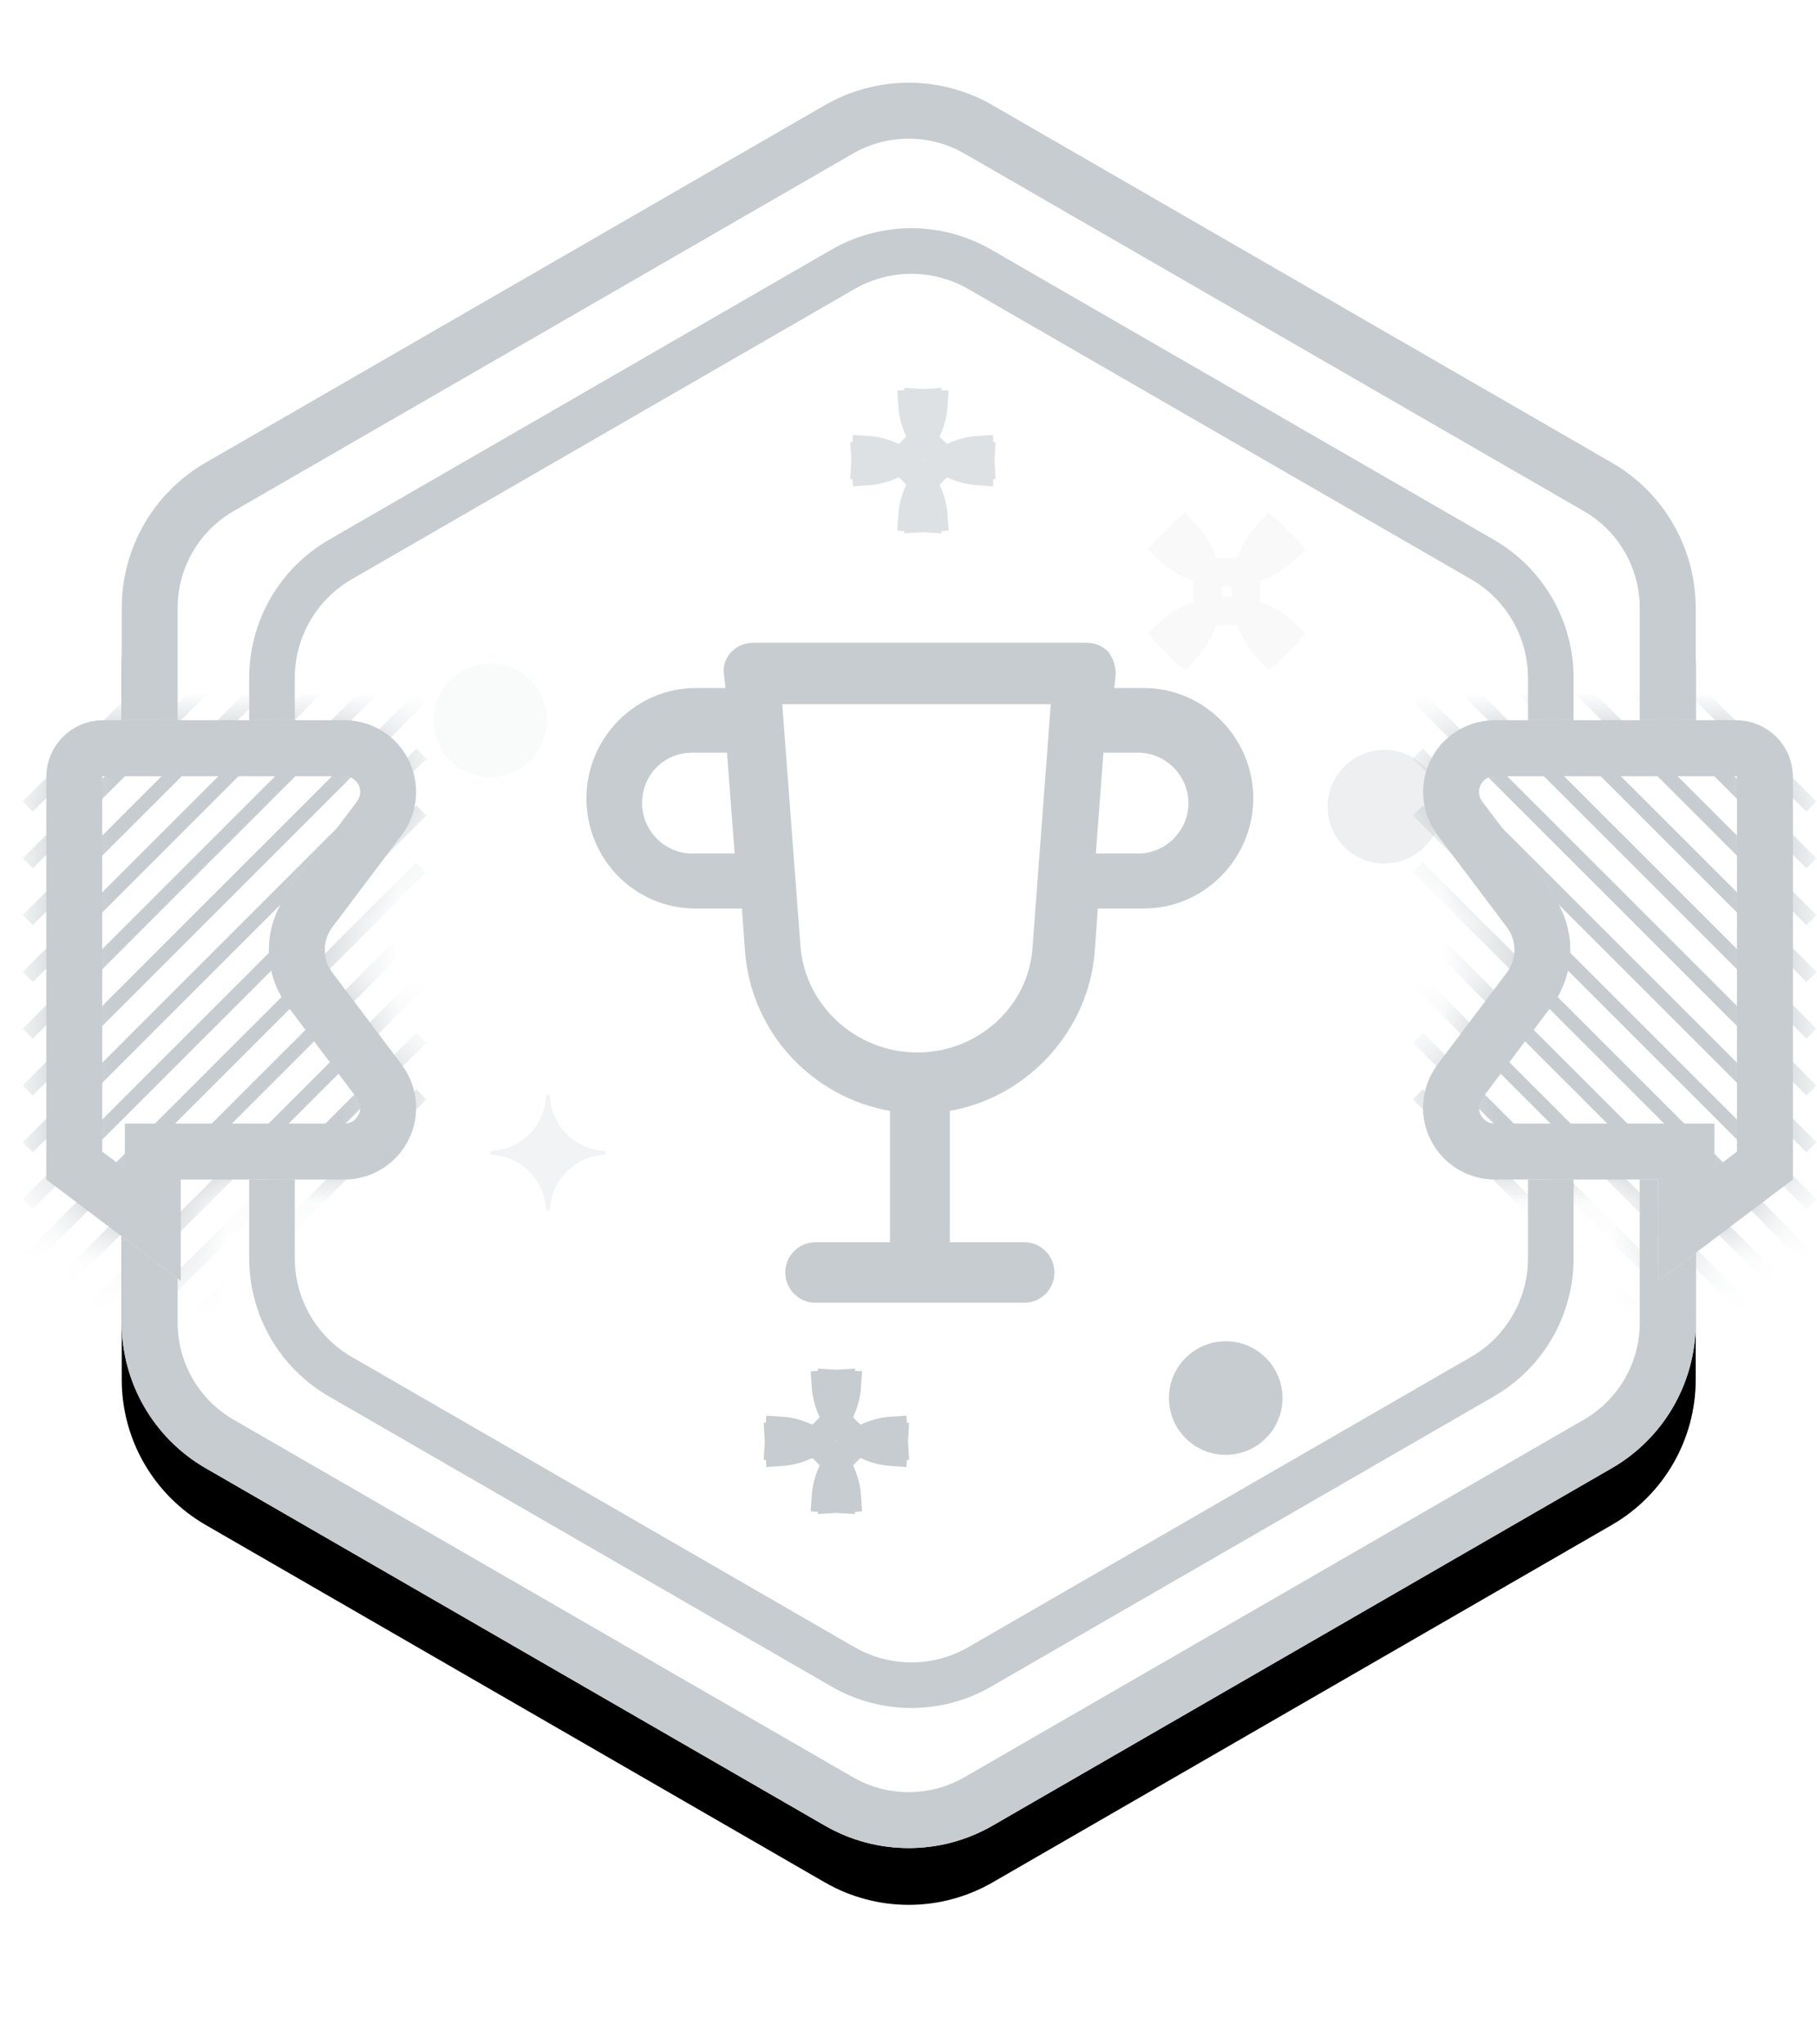 <?xml version="1.0" encoding="UTF-8" standalone="no"?>
<svg width="32px" height="36px" viewBox="0 0 32 36" version="1.1" xmlns="http://www.w3.org/2000/svg" xmlns:xlink="http://www.w3.org/1999/xlink">
    <!-- Generator: Sketch 47.1 (45422) - http://www.bohemiancoding.com/sketch -->
    <title>Silver</title>
    <desc>Created with Sketch.</desc>
    <defs>
        <path d="M17.481,0.852 L28.387,7.147 L28.387,7.147 C29.301,7.675 29.864,8.65 29.864,9.706 L29.864,22.294 L29.864,22.294 C29.864,23.35 29.301,24.325 28.387,24.853 L17.481,31.148 L17.481,31.148 C16.567,31.675 15.441,31.675 14.527,31.148 L3.621,24.853 L3.621,24.853 C2.707,24.325 2.144,23.35 2.144,22.294 L2.144,9.706 L2.144,9.706 C2.144,8.65 2.707,7.675 3.621,7.147 L14.527,0.852 L14.527,0.852 C15.441,0.325 16.567,0.325 17.481,0.852 Z" id="path-1"></path>
        <filter x="-12.6%" y="-8.0%" width="125.3%" height="122.5%" filterUnits="objectBoundingBox" id="filter-2">
            <feMorphology radius="0.5" operator="dilate" in="SourceAlpha" result="shadowSpreadOuter1"></feMorphology>
            <feOffset dx="0" dy="1" in="shadowSpreadOuter1" result="shadowOffsetOuter1"></feOffset>
            <feGaussianBlur stdDeviation="0.5" in="shadowOffsetOuter1" result="shadowBlurOuter1"></feGaussianBlur>
            <feComposite in="shadowBlurOuter1" in2="SourceAlpha" operator="out" result="shadowBlurOuter1"></feComposite>
            <feColorMatrix values="0 0 0 0 0   0 0 0 0 0   0 0 0 0 0  0 0 0 0.1 0" type="matrix" in="shadowBlurOuter1"></feColorMatrix>
        </filter>
        <path d="M1.436,0 L5.687,0 L5.687,-1.11022302e-16 C6.239,-2.12375352e-16 6.686,0.447 6.686,0.999 L6.686,8.087 L4.318,9.873 L4.318,8.087 L1.436,8.087 L1.436,8.087 C0.739,8.087 0.174,7.522 0.174,6.825 C0.174,6.551 0.263,6.284 0.428,6.065 L1.649,4.444 L1.649,4.444 C1.827,4.207 1.827,3.88 1.649,3.643 L0.428,2.022 L0.428,2.022 C0.009,1.465 0.12,0.673 0.677,0.254 C0.896,0.089 1.162,-3.93762987e-16 1.436,-4.4408921e-16 Z" id="path-3"></path>
        <path d="M1.436,0 L5.687,0 L5.687,-1.11022302e-16 C6.239,-2.12375352e-16 6.686,0.447 6.686,0.999 L6.686,8.087 L4.318,9.873 L4.318,8.087 L1.436,8.087 L1.436,8.087 C0.739,8.087 0.174,7.522 0.174,6.825 C0.174,6.551 0.263,6.284 0.428,6.065 L1.649,4.444 L1.649,4.444 C1.827,4.207 1.827,3.88 1.649,3.643 L0.428,2.022 L0.428,2.022 C0.009,1.465 0.12,0.673 0.677,0.254 C0.896,0.089 1.162,-3.93762987e-16 1.436,-4.4408921e-16 Z" id="path-4"></path>
        <path d="M1.436,0 L5.687,0 L5.687,0 C6.239,-1.01353049e-16 6.686,0.447 6.686,0.999 L6.686,8.087 L4.318,9.873 L4.318,8.087 L1.436,8.087 L1.436,8.087 C0.739,8.087 0.174,7.522 0.174,6.825 C0.174,6.551 0.263,6.284 0.428,6.065 L1.649,4.444 L1.649,4.444 C1.827,4.207 1.827,3.88 1.649,3.643 L0.428,2.022 L0.428,2.022 C0.009,1.465 0.12,0.673 0.677,0.254 C0.896,0.089 1.162,2.72370828e-16 1.436,2.22044605e-16 Z" id="path-6"></path>
        <path d="M1.436,0 L5.687,0 L5.687,0 C6.239,-1.01353049e-16 6.686,0.447 6.686,0.999 L6.686,8.087 L4.318,9.873 L4.318,8.087 L1.436,8.087 L1.436,8.087 C0.739,8.087 0.174,7.522 0.174,6.825 C0.174,6.551 0.263,6.284 0.428,6.065 L1.649,4.444 L1.649,4.444 C1.827,4.207 1.827,3.88 1.649,3.643 L0.428,2.022 L0.428,2.022 C0.009,1.465 0.12,0.673 0.677,0.254 C0.896,0.089 1.162,2.72370828e-16 1.436,2.22044605e-16 Z" id="path-7"></path>
    </defs>
    <g id="Profile" stroke="none" stroke-width="1" fill="none" fill-rule="evenodd">
        <g id="3A-My-Profile-History" transform="translate(-127, -739)">
            <g id="Silver" transform="translate(127, 740)">
                <g id="Polygon-Copy-7">
                    <use fill="black" fill-opacity="1" filter="url(#filter-2)" xlink:href="#path-1"></use>
                    <use fill="#FFFFFF" fill-rule="evenodd" xlink:href="#path-1"></use>
                    <path stroke="#C6CCD0" stroke-width="0.985" d="M17.234,1.279 C16.473,0.839 15.535,0.839 14.773,1.279 L3.867,7.574 C3.106,8.013 2.636,8.826 2.636,9.706 L2.636,22.294 C2.636,23.174 3.106,23.987 3.867,24.426 L14.773,30.721 C15.535,31.161 16.473,31.161 17.234,30.721 L28.14,24.426 C28.902,23.987 29.371,23.174 29.371,22.294 L29.371,9.706 C29.371,8.826 28.902,8.013 28.14,7.574 L17.234,1.279 Z"></path>
                </g>
                <path d="M17.255,3.743 L26.107,8.852 L26.107,8.852 C26.853,9.282 27.312,10.078 27.312,10.939 L27.312,21.156 L27.312,21.156 C27.312,22.017 26.853,22.813 26.107,23.243 L17.255,28.352 L17.255,28.352 C16.51,28.783 15.592,28.783 14.846,28.352 L5.995,23.243 L5.995,23.243 C5.249,22.813 4.79,22.017 4.79,21.156 L4.79,10.939 L4.79,10.939 C4.79,10.078 5.249,9.282 5.995,8.852 L14.846,3.743 L14.846,3.743 C15.592,3.313 16.51,3.313 17.255,3.743 Z" id="Polygon-Copy-8" stroke="#C6CCD0" stroke-width="0.803"></path>
                <g id="Group-2-Copy-6" transform="translate(24.889, 11.683)">
                    <g id="Rectangle-2-Copy-3">
                        <use fill="#FFFFFF" fill-rule="evenodd" xlink:href="#path-3"></use>
                        <path stroke="#C6CCD0" stroke-width="0.985" d="M4.811,8.885 L6.194,7.842 L6.194,0.999 C6.194,0.719 5.967,0.492 5.687,0.492 L1.436,0.492 C1.269,0.492 1.107,0.547 0.973,0.647 C0.633,0.903 0.565,1.386 0.821,1.726 L2.042,3.347 C2.352,3.759 2.352,4.328 2.042,4.74 L0.821,6.361 C0.721,6.495 0.666,6.657 0.666,6.825 C0.666,7.25 1.011,7.595 1.436,7.595 L4.811,7.595 L4.811,8.885 Z"></path>
                    </g>
                    <g id="Group-18">
                        <mask id="mask-5" fill="white">
                            <use xlink:href="#path-4"></use>
                        </mask>
                        <g id="Rectangle-2-Copy-5"></g>
                        <path d="M-0.008,5.677 L0.169,5.5 L7.102,12.431 L6.925,12.608 L-0.008,5.677 Z M-0.008,6.677 L0.169,6.5 L7.102,13.431 L6.925,13.608 L-0.008,6.677 Z M-0.008,4.677 L0.169,4.5 L7.102,11.431 L6.925,11.608 L-0.008,4.677 Z M-0.008,3.677 L0.169,3.5 L7.102,10.431 L6.925,10.608 L-0.008,3.677 Z M-0.008,2.677 L0.169,2.5 L7.102,9.431 L6.925,9.608 L-0.008,2.677 Z M-0.008,1.677 L0.169,1.5 L7.102,8.431 L6.925,8.608 L-0.008,1.677 Z M-0.008,0.677 L0.169,0.5 L7.102,7.431 L6.925,7.608 L-0.008,0.677 Z M-0.008,-0.323 L0.169,-0.5 L7.102,6.431 L6.925,6.608 L-0.008,-0.323 Z M-0.008,-1.323 L0.169,-1.5 L7.102,5.431 L6.925,5.608 L-0.008,-1.323 Z M-0.008,-2.323 L0.169,-2.5 L7.102,4.431 L6.925,4.608 L-0.008,-2.323 Z M-0.008,-3.323 L0.169,-3.5 L7.102,3.431 L6.925,3.608 L-0.008,-3.323 Z M-0.008,-4.323 L0.169,-4.5 L7.102,2.431 L6.925,2.608 L-0.008,-4.323 Z M-0.008,-5.323 L0.169,-5.5 L7.102,1.431 L6.925,1.608 L-0.008,-5.323 Z" id="Combined-Shape" fill="#C6CCD0" fill-rule="nonzero" mask="url(#mask-5)"></path>
                    </g>
                </g>
                <g id="Group-2-Copy-7" transform="translate(4.002, 16.683) scale(-1, 1) translate(-4.002, -16.683) translate(0.502, 11.683)">
                    <g id="Rectangle-2-Copy-3">
                        <use fill="#FFFFFF" fill-rule="evenodd" xlink:href="#path-6"></use>
                        <path stroke="#C6CCD0" stroke-width="0.985" d="M4.811,8.885 L6.194,7.842 L6.194,0.999 C6.194,0.719 5.967,0.492 5.687,0.492 L1.436,0.492 C1.269,0.492 1.107,0.547 0.973,0.647 C0.633,0.903 0.565,1.386 0.821,1.726 L2.042,3.347 C2.352,3.759 2.352,4.328 2.042,4.74 L0.821,6.361 C0.721,6.495 0.666,6.657 0.666,6.825 C0.666,7.25 1.011,7.595 1.436,7.595 L4.811,7.595 L4.811,8.885 Z"></path>
                    </g>
                    <g id="Group-18">
                        <mask id="mask-8" fill="white">
                            <use xlink:href="#path-7"></use>
                        </mask>
                        <g id="Rectangle-2-Copy-5"></g>
                        <path d="M-0.008,5.677 L0.169,5.5 L7.102,12.431 L6.925,12.608 L-0.008,5.677 Z M-0.008,6.677 L0.169,6.5 L7.102,13.431 L6.925,13.608 L-0.008,6.677 Z M-0.008,4.677 L0.169,4.5 L7.102,11.431 L6.925,11.608 L-0.008,4.677 Z M-0.008,3.677 L0.169,3.5 L7.102,10.431 L6.925,10.608 L-0.008,3.677 Z M-0.008,2.677 L0.169,2.5 L7.102,9.431 L6.925,9.608 L-0.008,2.677 Z M-0.008,1.677 L0.169,1.5 L7.102,8.431 L6.925,8.608 L-0.008,1.677 Z M-0.008,0.677 L0.169,0.5 L7.102,7.431 L6.925,7.608 L-0.008,0.677 Z M-0.008,-0.323 L0.169,-0.5 L7.102,6.431 L6.925,6.608 L-0.008,-0.323 Z M-0.008,-1.323 L0.169,-1.5 L7.102,5.431 L6.925,5.608 L-0.008,-1.323 Z M-0.008,-2.323 L0.169,-2.5 L7.102,4.431 L6.925,4.608 L-0.008,-2.323 Z M-0.008,-3.323 L0.169,-3.5 L7.102,3.431 L6.925,3.608 L-0.008,-3.323 Z M-0.008,-4.323 L0.169,-4.5 L7.102,2.431 L6.925,2.608 L-0.008,-4.323 Z M-0.008,-5.323 L0.169,-5.5 L7.102,1.431 L6.925,1.608 L-0.008,-5.323 Z" id="Combined-Shape" fill="#C6CCD0" fill-rule="nonzero" mask="url(#mask-8)"></path>
                    </g>
                </g>
                <path d="M20.586,9.448 L20.336,9.457 L20.344,9.207 C20.606,9.215 20.852,9.29 21.064,9.415 C21.287,9.546 21.474,9.733 21.605,9.956 C21.73,10.168 21.805,10.414 21.814,10.676 L21.564,10.684 L21.572,10.434 C21.589,10.435 21.589,10.435 21.605,10.435 C21.622,10.435 21.622,10.435 21.639,10.434 L21.647,10.684 L21.397,10.676 C21.406,10.414 21.48,10.168 21.605,9.956 C21.737,9.733 21.923,9.546 22.146,9.415 C22.359,9.29 22.604,9.215 22.866,9.207 L22.875,9.457 L22.625,9.448 C22.625,9.432 22.625,9.432 22.625,9.415 C22.625,9.398 22.625,9.398 22.625,9.381 L22.875,9.373 L22.866,9.623 C22.604,9.615 22.359,9.54 22.146,9.415 C21.923,9.284 21.737,9.097 21.605,8.874 C21.48,8.661 21.406,8.416 21.397,8.154 L21.647,8.146 L21.639,8.396 C21.622,8.395 21.622,8.395 21.605,8.395 C21.589,8.395 21.589,8.395 21.572,8.396 L21.564,8.146 L21.814,8.154 C21.805,8.416 21.73,8.661 21.605,8.874 C21.474,9.097 21.287,9.284 21.064,9.415 C20.852,9.54 20.606,9.615 20.344,9.623 L20.336,9.373 L20.586,9.381 C20.586,9.398 20.586,9.398 20.586,9.415 C20.586,9.432 20.586,9.432 20.586,9.448 Z" id="glow-copy-9" stroke="#C6CCD0" stroke-width="0.5" opacity="0.121" transform="translate(21.605, 9.415) rotate(-315) translate(-21.605, -9.415) "></path>
                <path d="M8.635,19.302 C8.635,19.29 8.635,19.279 8.635,19.268 C9.17,19.251 9.6,18.821 9.617,18.286 C9.629,18.286 9.64,18.286 9.651,18.286 C9.662,18.286 9.673,18.286 9.684,18.286 C9.701,18.821 10.132,19.251 10.666,19.268 C10.666,19.279 10.667,19.29 10.667,19.302 C10.667,19.313 10.666,19.324 10.666,19.335 C10.132,19.352 9.701,19.782 9.684,20.317 C9.673,20.317 9.662,20.317 9.651,20.317 C9.64,20.317 9.629,20.317 9.617,20.317 C9.6,19.782 9.17,19.352 8.635,19.335 C8.635,19.324 8.635,19.313 8.635,19.302 Z" id="glow-copy-10" fill="#C6CCD0" opacity="0.223"></path>
                <path d="M13.966,24.428 L13.716,24.443 L13.731,24.193 C13.947,24.206 14.149,24.273 14.322,24.381 C14.488,24.484 14.627,24.624 14.73,24.789 C14.838,24.962 14.905,25.164 14.918,25.38 L14.669,25.395 L14.683,25.145 C14.707,25.147 14.707,25.147 14.73,25.147 C14.754,25.147 14.754,25.147 14.777,25.145 L14.792,25.395 L14.542,25.38 C14.555,25.164 14.622,24.962 14.73,24.789 C14.833,24.624 14.973,24.484 15.138,24.381 C15.312,24.273 15.513,24.206 15.729,24.193 L15.744,24.443 L15.495,24.428 C15.496,24.404 15.496,24.404 15.496,24.381 C15.496,24.357 15.496,24.357 15.495,24.334 L15.744,24.319 L15.729,24.569 C15.513,24.556 15.312,24.489 15.138,24.381 C14.973,24.278 14.833,24.138 14.73,23.973 C14.622,23.8 14.555,23.598 14.542,23.382 L14.792,23.367 L14.777,23.616 C14.754,23.615 14.754,23.615 14.73,23.615 C14.707,23.615 14.707,23.615 14.683,23.616 L14.669,23.367 L14.918,23.382 C14.905,23.598 14.838,23.8 14.73,23.973 C14.627,24.138 14.488,24.278 14.322,24.381 C14.149,24.489 13.947,24.556 13.731,24.569 L13.716,24.319 L13.966,24.334 C13.965,24.357 13.965,24.357 13.964,24.381 C13.965,24.404 13.965,24.404 13.966,24.428 Z" id="glow-copy-11" stroke="#C6CCD0" stroke-width="0.5"></path>
                <path d="M15.489,7.158 L15.24,7.173 L15.255,6.923 C15.471,6.936 15.673,7.003 15.846,7.111 C16.011,7.214 16.151,7.354 16.254,7.519 C16.362,7.693 16.429,7.894 16.442,8.11 L16.192,8.125 L16.207,7.876 C16.23,7.877 16.23,7.877 16.254,7.877 C16.277,7.877 16.277,7.877 16.301,7.876 L16.316,8.125 L16.066,8.11 C16.079,7.894 16.146,7.693 16.254,7.519 C16.357,7.354 16.497,7.214 16.662,7.111 C16.835,7.003 17.037,6.936 17.253,6.923 L17.268,7.173 L17.018,7.158 C17.02,7.135 17.02,7.135 17.02,7.111 C17.02,7.088 17.02,7.088 17.018,7.064 L17.268,7.05 L17.253,7.299 C17.037,7.286 16.835,7.219 16.662,7.111 C16.497,7.008 16.357,6.868 16.254,6.703 C16.146,6.53 16.079,6.328 16.066,6.112 L16.316,6.097 L16.301,6.347 C16.277,6.345 16.277,6.345 16.254,6.345 C16.23,6.345 16.23,6.345 16.207,6.347 L16.192,6.097 L16.442,6.112 C16.429,6.328 16.362,6.53 16.254,6.703 C16.151,6.868 16.011,7.008 15.846,7.111 C15.673,7.219 15.471,7.286 15.255,7.299 L15.24,7.05 L15.489,7.064 C15.488,7.088 15.488,7.088 15.488,7.111 C15.488,7.135 15.488,7.135 15.489,7.158 Z" id="glow-copy-12" stroke="#C6CCD0" stroke-width="0.5" opacity="0.584"></path>
                <circle id="glow-copy-13" fill="#C6CCD0" opacity="0.105" cx="8.635" cy="11.683" r="1"></circle>
                <circle id="glow-copy-14" fill="#C6CCD0" opacity="0.323" cx="24.381" cy="13.206" r="1"></circle>
                <circle id="glow-copy-15" fill="#C6CCD0" cx="21.587" cy="23.619" r="1"></circle>
                <g id="Group-9-Copy-2" transform="translate(10.159, 10.159)">
                    <path d="M2.092,4.839 L2.908,4.839 L2.961,5.584 C3.066,7.02 4.145,8.164 5.515,8.403 L5.515,10.717 L4.198,10.717 C3.908,10.717 3.671,10.956 3.671,11.249 C3.671,11.541 3.908,11.781 4.198,11.781 L7.885,11.781 C8.174,11.781 8.411,11.541 8.411,11.249 C8.411,10.956 8.174,10.717 7.885,10.717 L6.568,10.717 L6.568,8.403 C7.937,8.164 9.017,6.994 9.122,5.584 L9.175,4.839 L9.991,4.839 C11.044,4.839 11.913,3.962 11.913,2.898 C11.913,1.834 11.044,0.957 9.991,0.957 L9.465,0.957 L9.491,0.717 C9.491,0.558 9.438,0.425 9.359,0.318 C9.254,0.212 9.122,0.159 8.964,0.159 L3.118,0.159 C2.961,0.159 2.829,0.212 2.724,0.318 C2.618,0.425 2.566,0.584 2.592,0.717 L2.618,0.957 L2.092,0.957 C1.038,0.957 0.169,1.834 0.169,2.898 C0.169,3.962 1.012,4.839 2.092,4.839 Z M9.889,2.096 C10.37,2.096 10.772,2.499 10.772,2.984 C10.772,3.468 10.37,3.871 9.889,3.871 L9.14,3.871 L9.274,2.096 L9.889,2.096 L9.889,2.096 Z M2.03,2.096 L2.645,2.096 L2.779,3.871 L2.03,3.871 C1.549,3.871 1.148,3.468 1.148,2.984 C1.148,2.499 1.522,2.096 2.03,2.096 Z" id="Shape-Copy-4" fill="#C6CCD0" fill-rule="nonzero"></path>
                    <path d="M8.027,5.498 C7.973,6.556 7.065,7.375 5.996,7.375 C4.927,7.375 4.018,6.556 3.938,5.498 L3.617,1.241 L8.347,1.241 L8.027,5.498 Z" id="Path" fill="#FFFFFF"></path>
                </g>
            </g>
        </g>
    </g>
</svg>